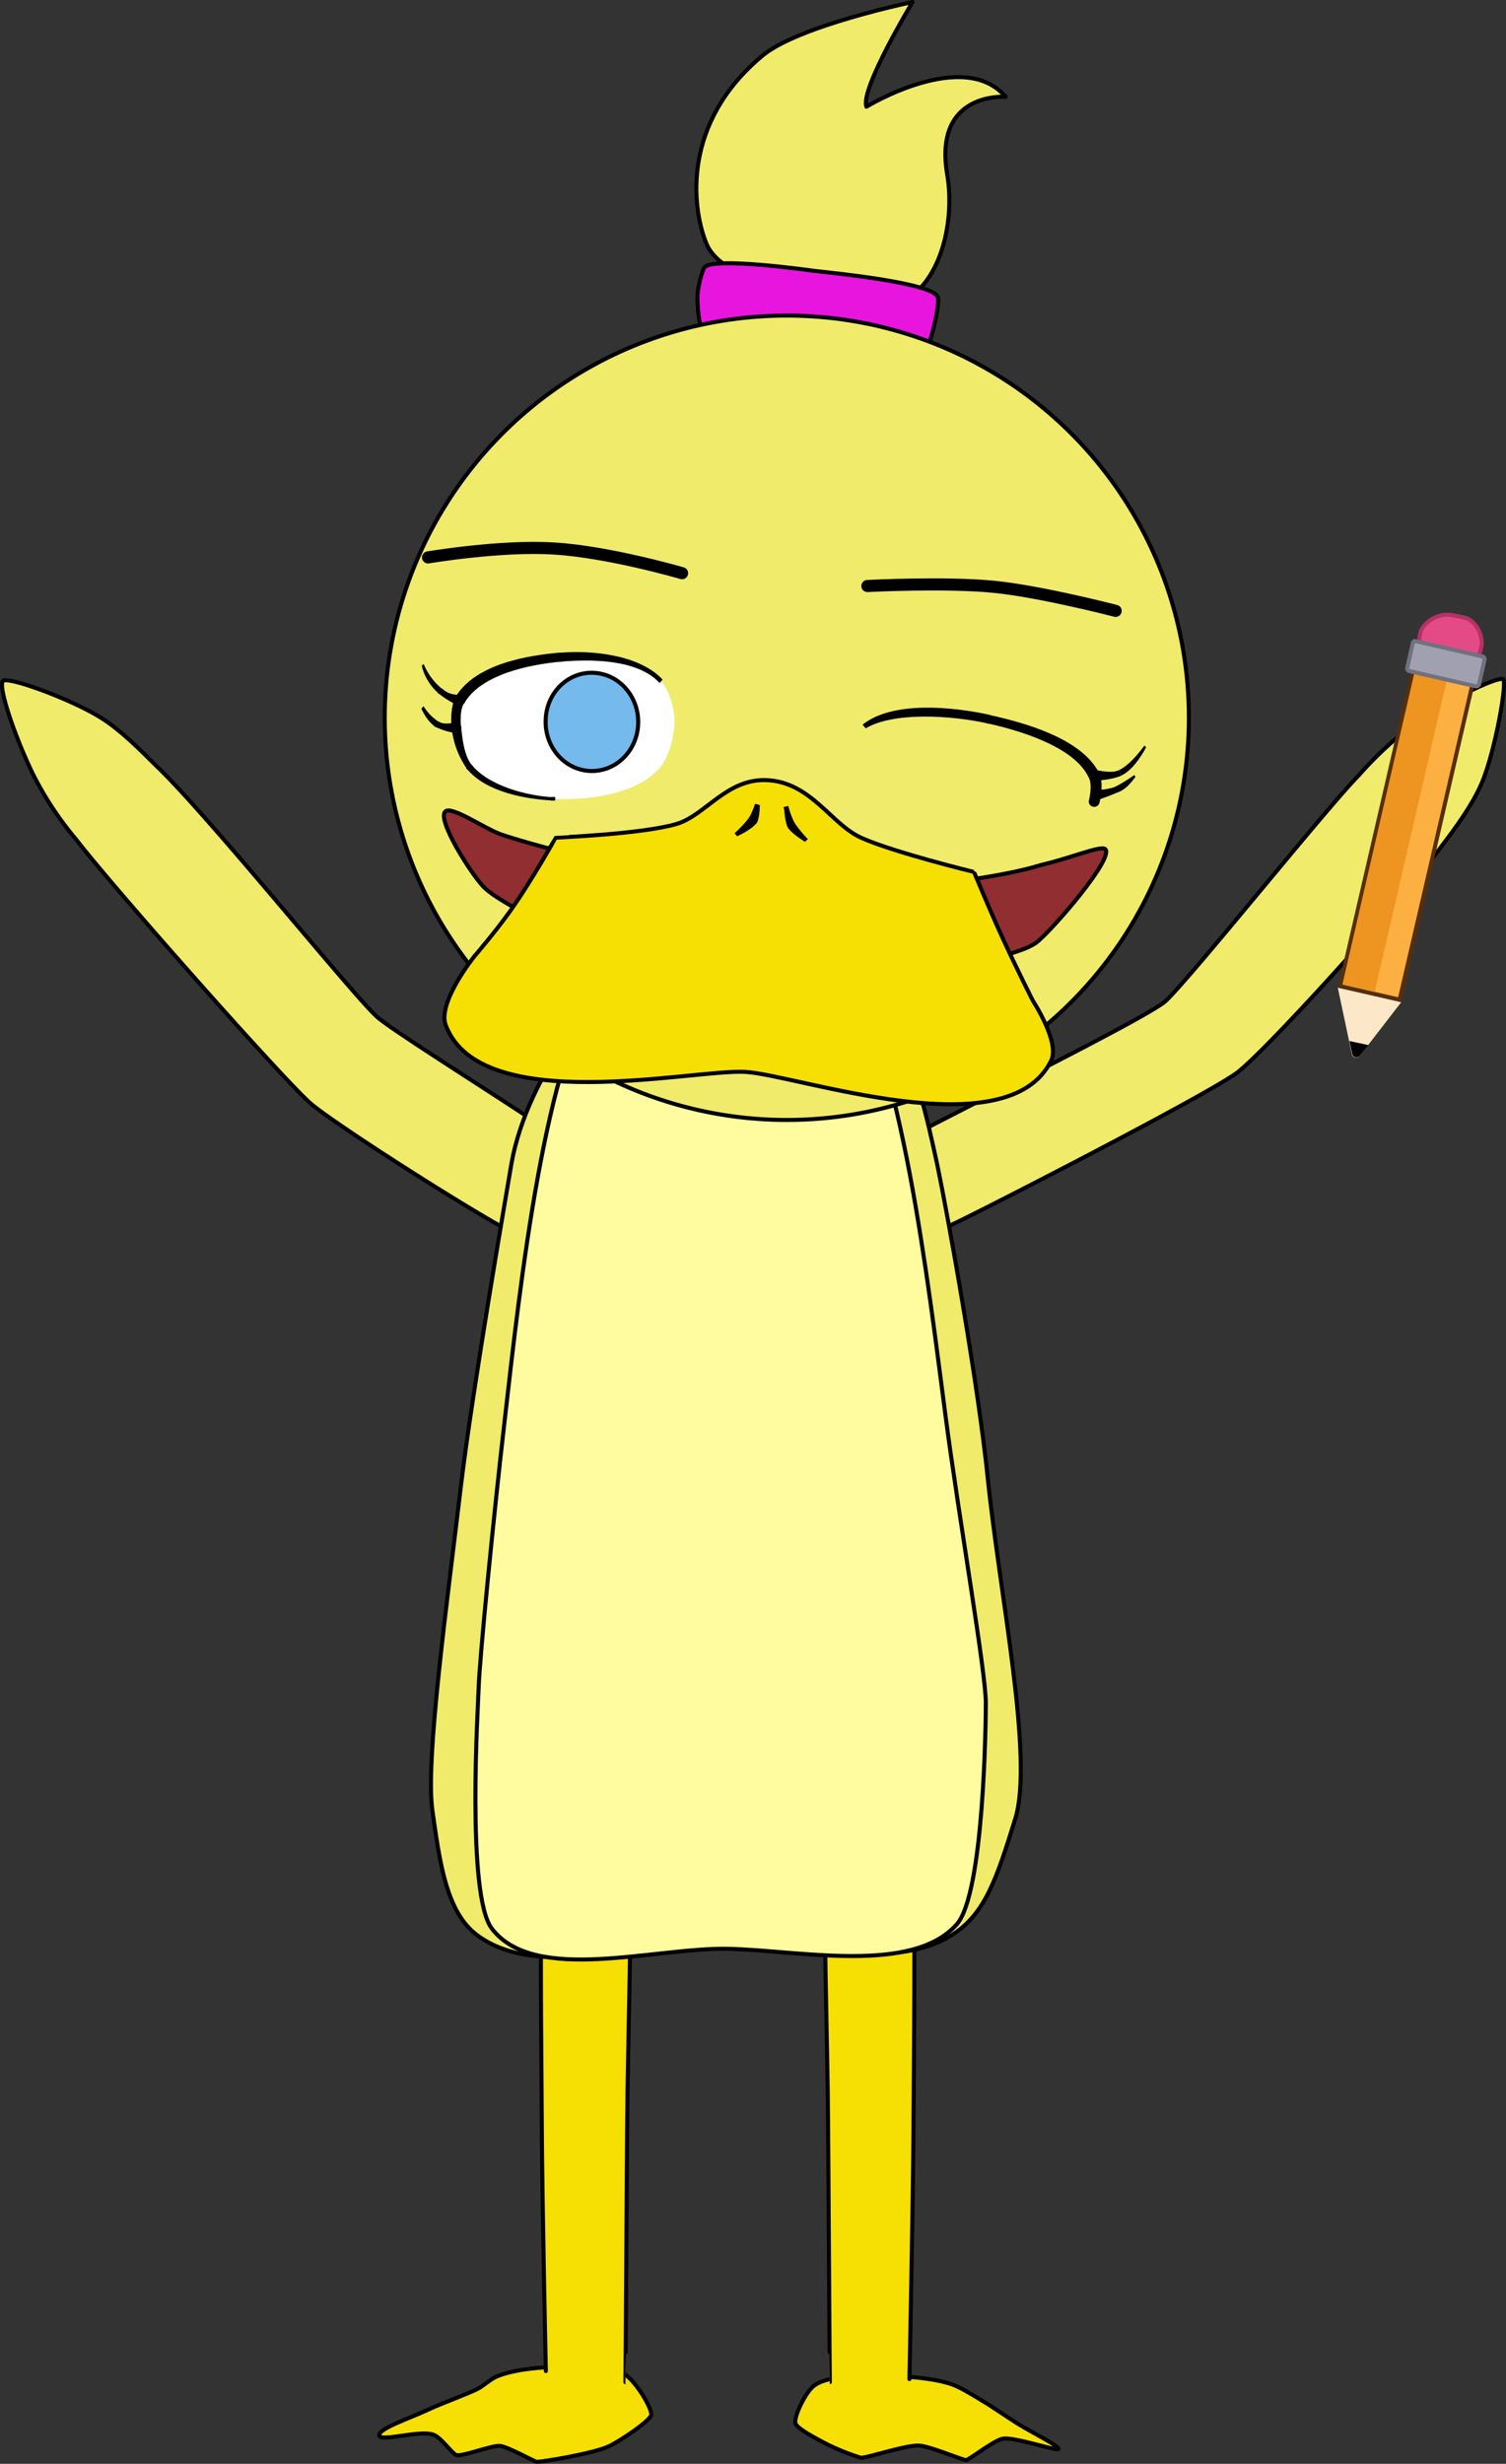 <svg xmlns="http://www.w3.org/2000/svg" xmlns:xlink="http://www.w3.org/1999/xlink" viewBox="0 0 372.96 609.97"><rect x="0" y="0" width="372.96" height="609.97" fill="#333333" stroke="none"/><defs><style>.cls-1,.cls-18,.cls-20{fill:none;}.cls-2{fill:#f0eb6b;}.cls-11,.cls-12,.cls-14,.cls-15,.cls-18,.cls-19,.cls-2,.cls-20,.cls-3,.cls-4,.cls-5{stroke:#000;stroke-linejoin:round;}.cls-11,.cls-12,.cls-14,.cls-15,.cls-19,.cls-2,.cls-20,.cls-3,.cls-4,.cls-5{stroke-linecap:round;}.cls-3{fill:#f6e003;}.cls-4{fill:#6599ff;stroke-width:0.5px;}.cls-5{fill:#fffca0;}.cls-6{fill:#fcb042;stroke:#562f09;stroke-miterlimit:10;}.cls-7{fill:#ed9520;}.cls-8{fill:#fce8c8;}.cls-9{fill:#e44b86;stroke:#b53167;}.cls-10,.cls-9{stroke-miterlimit:10;}.cls-10{fill:#a0a0b1;stroke:#71717f;}.cls-11{fill:#e815de;}.cls-12{fill:#902e31;}.cls-13{clip-path:url(#clip-path);}.cls-14{fill:#f06b6b;}.cls-15,.cls-17{fill:#fff;}.cls-16{clip-path:url(#clip-path-3);}.cls-19{fill:#74baed;}.cls-20{stroke-width:3px;}</style><clipPath id="clip-path"><path class="cls-1" d="M124.1,206.58c7.64,2.61,23.76,6.61,27.67,7.32,5.09.93,36.3,3.53,36.81,3.57s35.83,1.91,38.5,1.81c2.15-.07,24.22-3.92,31.06-5.29,2.35-.47,14.48-4.76,15.57-3.78,2.38,2.14-13.25,20.21-17,23.09-5.52,4.29-30.27,7.31-33.94,7.77s-32.57,1.3-36,1c-4.12-.38-35.94-6.93-41.58-9-3.8-1.42-21.15-9.06-25.45-13.53-3.11-3.24-11.65-16.65-9.45-18.66C111.91,199.45,120.15,205.22,124.1,206.58Z"/></clipPath><clipPath id="clip-path-3"><path class="cls-1" d="M124.1,206.58c7.64,2.61,23.76,6.61,27.67,7.32,5.09.93,36.3,3.53,36.81,3.57s35.83,1.91,38.5,1.81c2.15-.07,23.92-3.77,30.75-5.14,2.35-.47,14.79-4.91,15.88-3.93,2.38,2.14-13.25,20.21-17,23.09-5.52,4.29-30.27,7.31-33.94,7.77s-32.57,1.3-36,1c-4.12-.38-35.94-6.93-41.58-9-3.8-1.42-21.15-9.06-25.45-13.53-3.11-3.24-11.65-16.65-9.45-18.66C111.91,199.45,120.15,205.22,124.1,206.58Z"/></clipPath></defs><title>Suki glosa_5to0</title><g id="Layer_2" data-name="Layer 2"><g id="Frame_6" data-name="Frame 6"><path class="cls-2" d="M203.3,74.17s-24.35-4-28.36-13.86c-3.68-9.08-6.06-29.92,13.87-46.52C197.68,6.37,226,.5,226,.5s-13.06,21.63-11.43,25.92c0,0,24.08-14.7,34.48-2.45,0,0-17.95-1.43-14.48,19.18,2.15,12.79-2.25,29.11-13.27,32.37S203.3,74.17,203.3,74.17Z"/><g id="pata_izq" data-name="pata izq"><path class="cls-3" d="M197,599.92c.39,1.38,5.32,3.86,7.41,5a57.51,57.51,0,0,0,8.74,3.54c1.42.15,11.17-3.19,14.45-3,2.72.13,10.94,3.68,11.69,3.58s6.88-4.88,9-5.28c2.86-.54,13.61,3.2,13.82,2.5s-7.22-4.41-10.28-6.36c-2.35-1.49-7.58-5-7.78-5.06s-5.71-3.68-8.45-4.59c-4.72-1.56-11.49-2-16.47-2-5.32,0-14-.34-17.56,2.42C199.48,592.23,196.56,598.33,197,599.92Z"/></g><g id="pata_der" data-name="pata der"><path class="cls-3" d="M118.57,591.27c-2.35,1.28-9.13,3.67-12.94,5.48-3.59,1.71-12.11,4.55-11.7,6.21s10.17-1.5,13.52-.16c1.85.74,4.54,4.67,5.58,5,1.55.44,8.75-2.48,10.84-2.26,1.86.2,8.48,3.86,9,3.92,1,.12,13.92-2,17.85-3.8,2.82-1.3,10.31-6.36,10.56-7.79s-3.61-8.21-6.69-10.15c-4-2.52-10.91-1.86-15.62-1.78s-11.32.55-15.75,2.33C121.67,588.87,119.5,590.77,118.57,591.27Z"/></g><g id="pierna_der" data-name="pierna der"><path class="cls-3" d="M225.22,589c0-.31.91-43.94,1-62.76s.51-50.68-.12-61.61c-.45-7.29-3.93-15.48-10.21-16.39-6.78-1.22-10.09,9.1-11.29,14.57-.91,4.25.35,43.09.46,61.61.17,19.42.4,65.33.45,65.33"/></g><g id="pierna_der-2" data-name="pierna der"><path class="cls-3" d="M135.18,587c0-.31-.91-41.92-1-60.74s-.52-50.68.11-61.61c.46-7.29,3.94-15.48,10.21-16.39,6.79-1.22,10.1,9.1,11.29,14.57.92,4.25-.34,43.09-.46,61.61-.17,19.42-.39,65.33-.45,65.33"/></g><g id="brazo_izq" data-name="brazo izq"><path class="cls-2" d="M222.09,297.35c-4.49-7.75-1.23-12.84,1.07-14.64,3.14-2.25,57.53-28.92,65.06-34.51,4.39-3.34,40-47.85,48.24-56.21a91,91,0,0,1,14.39-13.21c8.95-6.2,20.34-11.38,21.39-10.61s-1.85,17.05-5,25c-2.43,6.13-7.63,12.87-10.4,16.56-10.69,14.49-43,50-50.26,55.66-6.93,5.41-67.48,36.43-71.64,38.15C232,304.87,226.45,304.86,222.09,297.35Z"/></g><g id="brazo_der" data-name="brazo der"><path class="cls-2" d="M143.57,300.86c-4,6.27-7.86,7-11.3,6.76-3.93-.25-47.78-28.13-55.15-34.27-6.87-5.89-49.86-54.53-58.21-65.46A82.15,82.15,0,0,1,8,191.31C3.31,181.48-.5,169.82.73,168.59s16.58,4.42,23.83,8.84c5.77,3.44,11.67,9.83,15,13,13.51,13.26,48.39,56.62,53.92,61.41s49.62,31.81,51.34,34.76S147.87,294.23,143.57,300.86Z"/></g><g id="cola"><path class="cls-4" d="M135.58,434.7c.6-9,4.2-16.1,8.3-28.1,4.8-13.8,12.4-31,12.4-31s5.8,12.4,11.3,26.3c5.6,14.1,9.8,26.6,10,27.3.1.5,2.9,16,0,22-3.2,6.39-10.2,13.6-19.1,14.8a22.45,22.45,0,0,1-19.2-7.41C134.78,453,135.08,442.09,135.58,434.7Z"/></g><g id="cuerpo"><g id="cuerpo-2"><path class="cls-2" d="M180.71,228.79c-22.2-.11-27.17,11.08-39.77,27.81-6.6,8.65-12.36,20.6-14.26,31.36-1.2,7.14-9.58,55.51-12.48,79.49-3.3,28.07-8.91,68.2-7.13,80.67s3.34,25.27,11.14,31c15.3,11.34,42.2,1.52,60.3,1.52,17.1,0,42,7.95,57.1-1.52,8.3-5.15,11.19-13.89,15.82-28.86s-3.77-55-6.77-83.88c-2.4-23.74-9.88-65.19-12.48-77.71-2.6-12-5.23-24.11-10.33-31.36C211.25,242.1,203.21,228.91,180.71,228.79Z"/></g><g id="detalle"><path class="cls-5" d="M148.78,243.05c-13.7,17.9-20,75.22-23.67,107.5-2.8,24.09-6.37,60.25-6.57,67.27-.1,3.74-3.13,51.34,3.27,59.65,10.6,13.8,40.15,4.64,58.45,5,17.6.35,45.58,6.45,56.68-6.06,6.8-7.6,7.2-51,7.2-54.6.1-7.37-6.63-45.76-9.93-70.9-4.3-32.63-11.1-91.85-25.2-109.63-6.3-7.84-18.3-15.17-30.8-14.93C165.91,226.46,154.78,235.22,148.78,243.05Z"/></g></g><rect class="cls-6" x="306.05" y="196.49" width="85.7" height="15.1" transform="translate(71.56 498.06) rotate(-76.99)"/><rect class="cls-7" x="303.25" y="198.82" width="85.7" height="8.2" transform="translate(70.47 494.46) rotate(-76.99)"/><path class="cls-8" d="M347,248.13l-10.2,13.2a1.13,1.13,0,0,1-1.5.4,1.16,1.16,0,0,1-.5-.7l-3.5-16.5Z"/><path d="M334.18,257.73l.7,3.2a1,1,0,0,0,1.3.8,1.16,1.16,0,0,0,.7-.5l2-2.5Z"/><path class="cls-9" d="M362.78,152.93l-2.9-.6c-4-.9-7.6,2.2-8.1,4.2h0c-.5,2-.5,3.8,1.6,4.3l10.4,2.4c2,.5,2.7-1.1,3.1-3.2h0C367.38,158,365.78,153.63,362.78,152.93Z"/><path class="cls-10" d="M350.58,158.73l16.6,3.8a.75.75,0,0,1,.5.7l-1.4,6.2a.75.75,0,0,1-.7.5l-16.6-3.8a.75.75,0,0,1-.5-.7l1.4-6.2C350,158.83,350.28,158.63,350.58,158.73Z"/><g id="cole"><path class="cls-11" d="M174,82.37c-.75-1-1.44-7-1.26-9.54.13-1.83,1.16-6.15,1.83-6.75,2.62-2.34,23.76.53,27.23,1,4,.47,28.42,2.82,30.37,6.31.56,1-.44,5.94-1.23,8.83-.74,2.69-2.33,7-3.18,7.64-2.77,2.11-23.57.05-27-.43S176.19,85.16,174,82.37Z"/></g><g id="cabeza"><path class="cls-2" d="M195,78.13a99.57,99.57,0,1,1-.29,0Z"/></g><g id="boca"><g id="boca-2"><path class="cls-12" d="M124.1,206.58c7.64,2.61,23.76,6.61,27.67,7.32,5.09.93,36.3,3.53,36.81,3.57s35.83,1.91,38.5,1.81c2.15-.07,20.78-2,30.75-5.14,7.41-1.7,14.79-4.91,15.88-3.93,2.38,2.14-13.25,20.21-17,23.09-5.52,4.29-30.27,7.31-33.94,7.77s-32.57,1.3-36,1c-4.12-.38-35.94-6.93-41.58-9-3.8-1.42-21.15-9.06-25.45-13.53-3.11-3.24-11.65-16.65-9.45-18.66C111.91,199.45,120.15,205.22,124.1,206.58Z"/></g><g id="lengua"><g class="cls-13"><path class="cls-14" d="M157.54,243.9c.17-4,7-6.58,10.79-8.12,5.16-2.12,12.89-2.41,18.47-2.15,6.95.32,17,.93,22.67,5,2.92,2.07,7.44,6.32,6.78,9.84-.84,4.87-9.38,7.23-14.19,8.41-9.72,2.39-24.09.85-33.21-3.28C164.78,251.71,157.34,248.36,157.54,243.9Z"/></g></g><g id="dientes"><g class="cls-13"><path class="cls-15" d="M81.26,143.45c2.67,4.42,67.4,11.13,111.14,14.28s112,1.91,112.11,1.82.71-37.59-8.31-49.74c-18.95-25.51-66.8-35.89-98.42-39.14-31.85-3.28-83.14-4.78-105.14,18.45C81.16,101.17,79.93,141.23,81.26,143.45Z"/></g><g class="cls-16"><path class="cls-15" d="M297.93,279.42c-3.19-4.24-71.06,8.05-115.89,4.37-43.57-3.58-110.35-22.55-110.43-22.47s-5.68,53.12,6.62,70.42c18.43,25.88,66.8,35.88,98.41,39.13,31.86,3.29,82.53,4.24,105.14-18.45C297.61,336.52,300,282.19,297.93,279.42Z"/></g></g></g><path class="cls-17" d="M113,180.1c-.18-2.06-.12-5.13.88-6.82,4.58-7.63,17-9.91,25-10.57,7.59-.63,19.26-.08,24.84,6,1.94,2.1,3.24,6.46,3.31,9.55.09,3.78-1.34,9.17-3.63,11.83-5.79,6.73-18.24,8.07-26.4,7.69-6.51-.31-16.12-2.35-20.69-7.8C114.41,187.69,113.29,183.26,113,180.1Z"/><path d="M111.86,180.23c-.18-2.15-.16-5.63,1-7.79l2,1.72c-.83,1.22-.91,3.87-.75,5.83Z"/><path d="M112.9,172.41c5-8.11,17.92-10.19,25.91-10.85l.14,2.24c-7.9.73-19.9,3.15-24,10.36Z"/><path class="cls-18" d="M112.9,172.41l2,1.75"/><path d="M138.81,161.59c7.66-.64,19.49.46,25.27,6.64l-.71.88c-5.4-5.92-16.89-5.94-24.42-5.31Z"/><path class="cls-18" d="M138.81,161.59l.14,2.24"/><path d="M137,198.19c-6.54-.31-16.43-2-21.18-7.63l1-1.18c4.35,5.25,13.7,7.64,20.16,8Z"/><path class="cls-18" d="M137,198.19v-.88"/><path d="M115.8,190.56a21.39,21.39,0,0,1-3.94-10.33l2.35-.27c.25,3,.85,7.34,2.62,9.42Z"/><path class="cls-18" d="M115.8,190.56l1-1.18"/><path d="M269.63,192.52c-3.4-7.43-16.46-11.54-25.08-13.43L245,177c8.72,1.91,22.81,5.8,27.15,14.32Z"/><path d="M244.55,179.09c-9-2-23.24-2.9-30.17,1.23l-.76-.92c7.44-5.94,22.31-4.43,31.39-2.44Z"/><path class="cls-18" d="M244.55,179.09,245,177"/><path d="M112.8,181.46a15.68,15.68,0,0,1-4.86-1.47l.58-1.38c1.8,1.09,4.38.11,4.73.13Z"/><path d="M107.94,180c-2.24-1.35-3.63-4.64-3.58-4.56l.52-.61a12.69,12.69,0,0,0,3.64,3.79Z"/><path class="cls-18" d="M107.94,180l.58-1.38"/><path d="M113.47,174.65a20.74,20.74,0,0,1-4.66-2.83l.75-1.25a5.84,5.84,0,0,0,4.79,1.36Z"/><path class="cls-18" d="M113.47,174.65l.9-2.72"/><path d="M108.81,171.82a13,13,0,0,1-4.36-7l.47-.45a15.38,15.38,0,0,0,4.65,6.24Z"/><path class="cls-18" d="M108.81,171.82l.75-1.25"/><path d="M111.86,180.23c-.18-2.15-.16-5.63,1-7.79l2,1.72c-.83,1.22-.91,3.87-.75,5.83Z"/><path class="cls-18" d="M111.86,180.23l2.35-.27"/><path d="M270.51,195.65c.2-.05,3.94.06,6.4-1.17l.66,1.34a54.59,54.59,0,0,1-6.31,2.4Z"/><path d="M276.19,194.78a38.37,38.37,0,0,0,4.69-2.89l.33.43c-1.2,1.53-2.3,3.07-4.36,3.81Z"/><path d="M270.79,190.49c.3,0,4.24,1.2,6.32.17l.64,1.35c-2.62,1.17-7,1.29-6.74,1.3Z"/><path d="M277.11,190.66c3-1.36,6.25-6,6.29-6.08l.44.4s-2.63,5.35-6.09,7Z"/><path d="M269.68,198.13c.45-2,.68-4.3-.05-5.61l2.54-1.24c1,2.16.64,5.14.12,7.43a1.34,1.34,0,0,1-1.62,1l-.08,0h0A1.32,1.32,0,0,1,269.68,198.13Z"/><g id="pupilas"><path class="cls-19" d="M147.39,166.6c6.31.48,11.07,6.28,10.63,13s-5.93,11.72-12.24,11.25-11.07-6.27-10.62-13a.53.53,0,0,1,0-.13c.45-6.63,5.89-11.61,12.15-11.13Z"/></g><g id="El_pico" data-name="El pico"><path class="cls-3" d="M189.84,193.14c-9.92-.41-15.17,8.75-22.3,10.85-8.66,2.55-29.83,3.35-29.91,3.4s-5.62,10.08-11,17.77c-3.85,5.44-9.17,11.62-9.17,11.62s-9.18,11.42-7.08,17c8.57,22.91,61.48,10.84,74.22,11.59s65.1,19.36,75.74-2.86c2.16-4.51-4.52-14.71-4.53-14.73s-3.94-7.73-7.63-15.8-6.93-16.12-7-16.12-19.88-4.85-27.84-8.42C205.81,204.1,200.84,193.59,189.84,193.14Z"/><path d="M188.16,199.31c0-.08.05,3-.72,4.32l-1.92-1.2A22,22,0,0,0,187,199Z"/><path d="M187.44,203.63c-1.11,1.7-4.94,3.46-4.88,3.39l-.66-.73a28.26,28.26,0,0,0,3.62-3.88Z"/><path class="cls-18" d="M187.44,203.63l-1.92-1.2"/><path d="M195.32,200a24.17,24.17,0,0,0,1.46,3.76l-1.7,1c-.74-1.33-.85-4.5-.85-4.46Z"/><path class="cls-18" d="M195.32,200l-1.16.3"/><path d="M196.78,203.74a31.23,31.23,0,0,0,3.29,4l-.72.68c.06,0-3.34-2-4.31-3.65Z"/><path class="cls-18" d="M196.78,203.74l-1.7,1"/></g><g id="cejas"><path class="cls-20" d="M106,138s18.07-3.05,31.2-2.2c13.58.8,31.72,6.11,31.72,6.11"/><path class="cls-20" d="M276.29,151.23s-18.33-4.76-30-5.94c-12-1.22-31.48-.21-31.48-.21"/></g></g></g></svg>